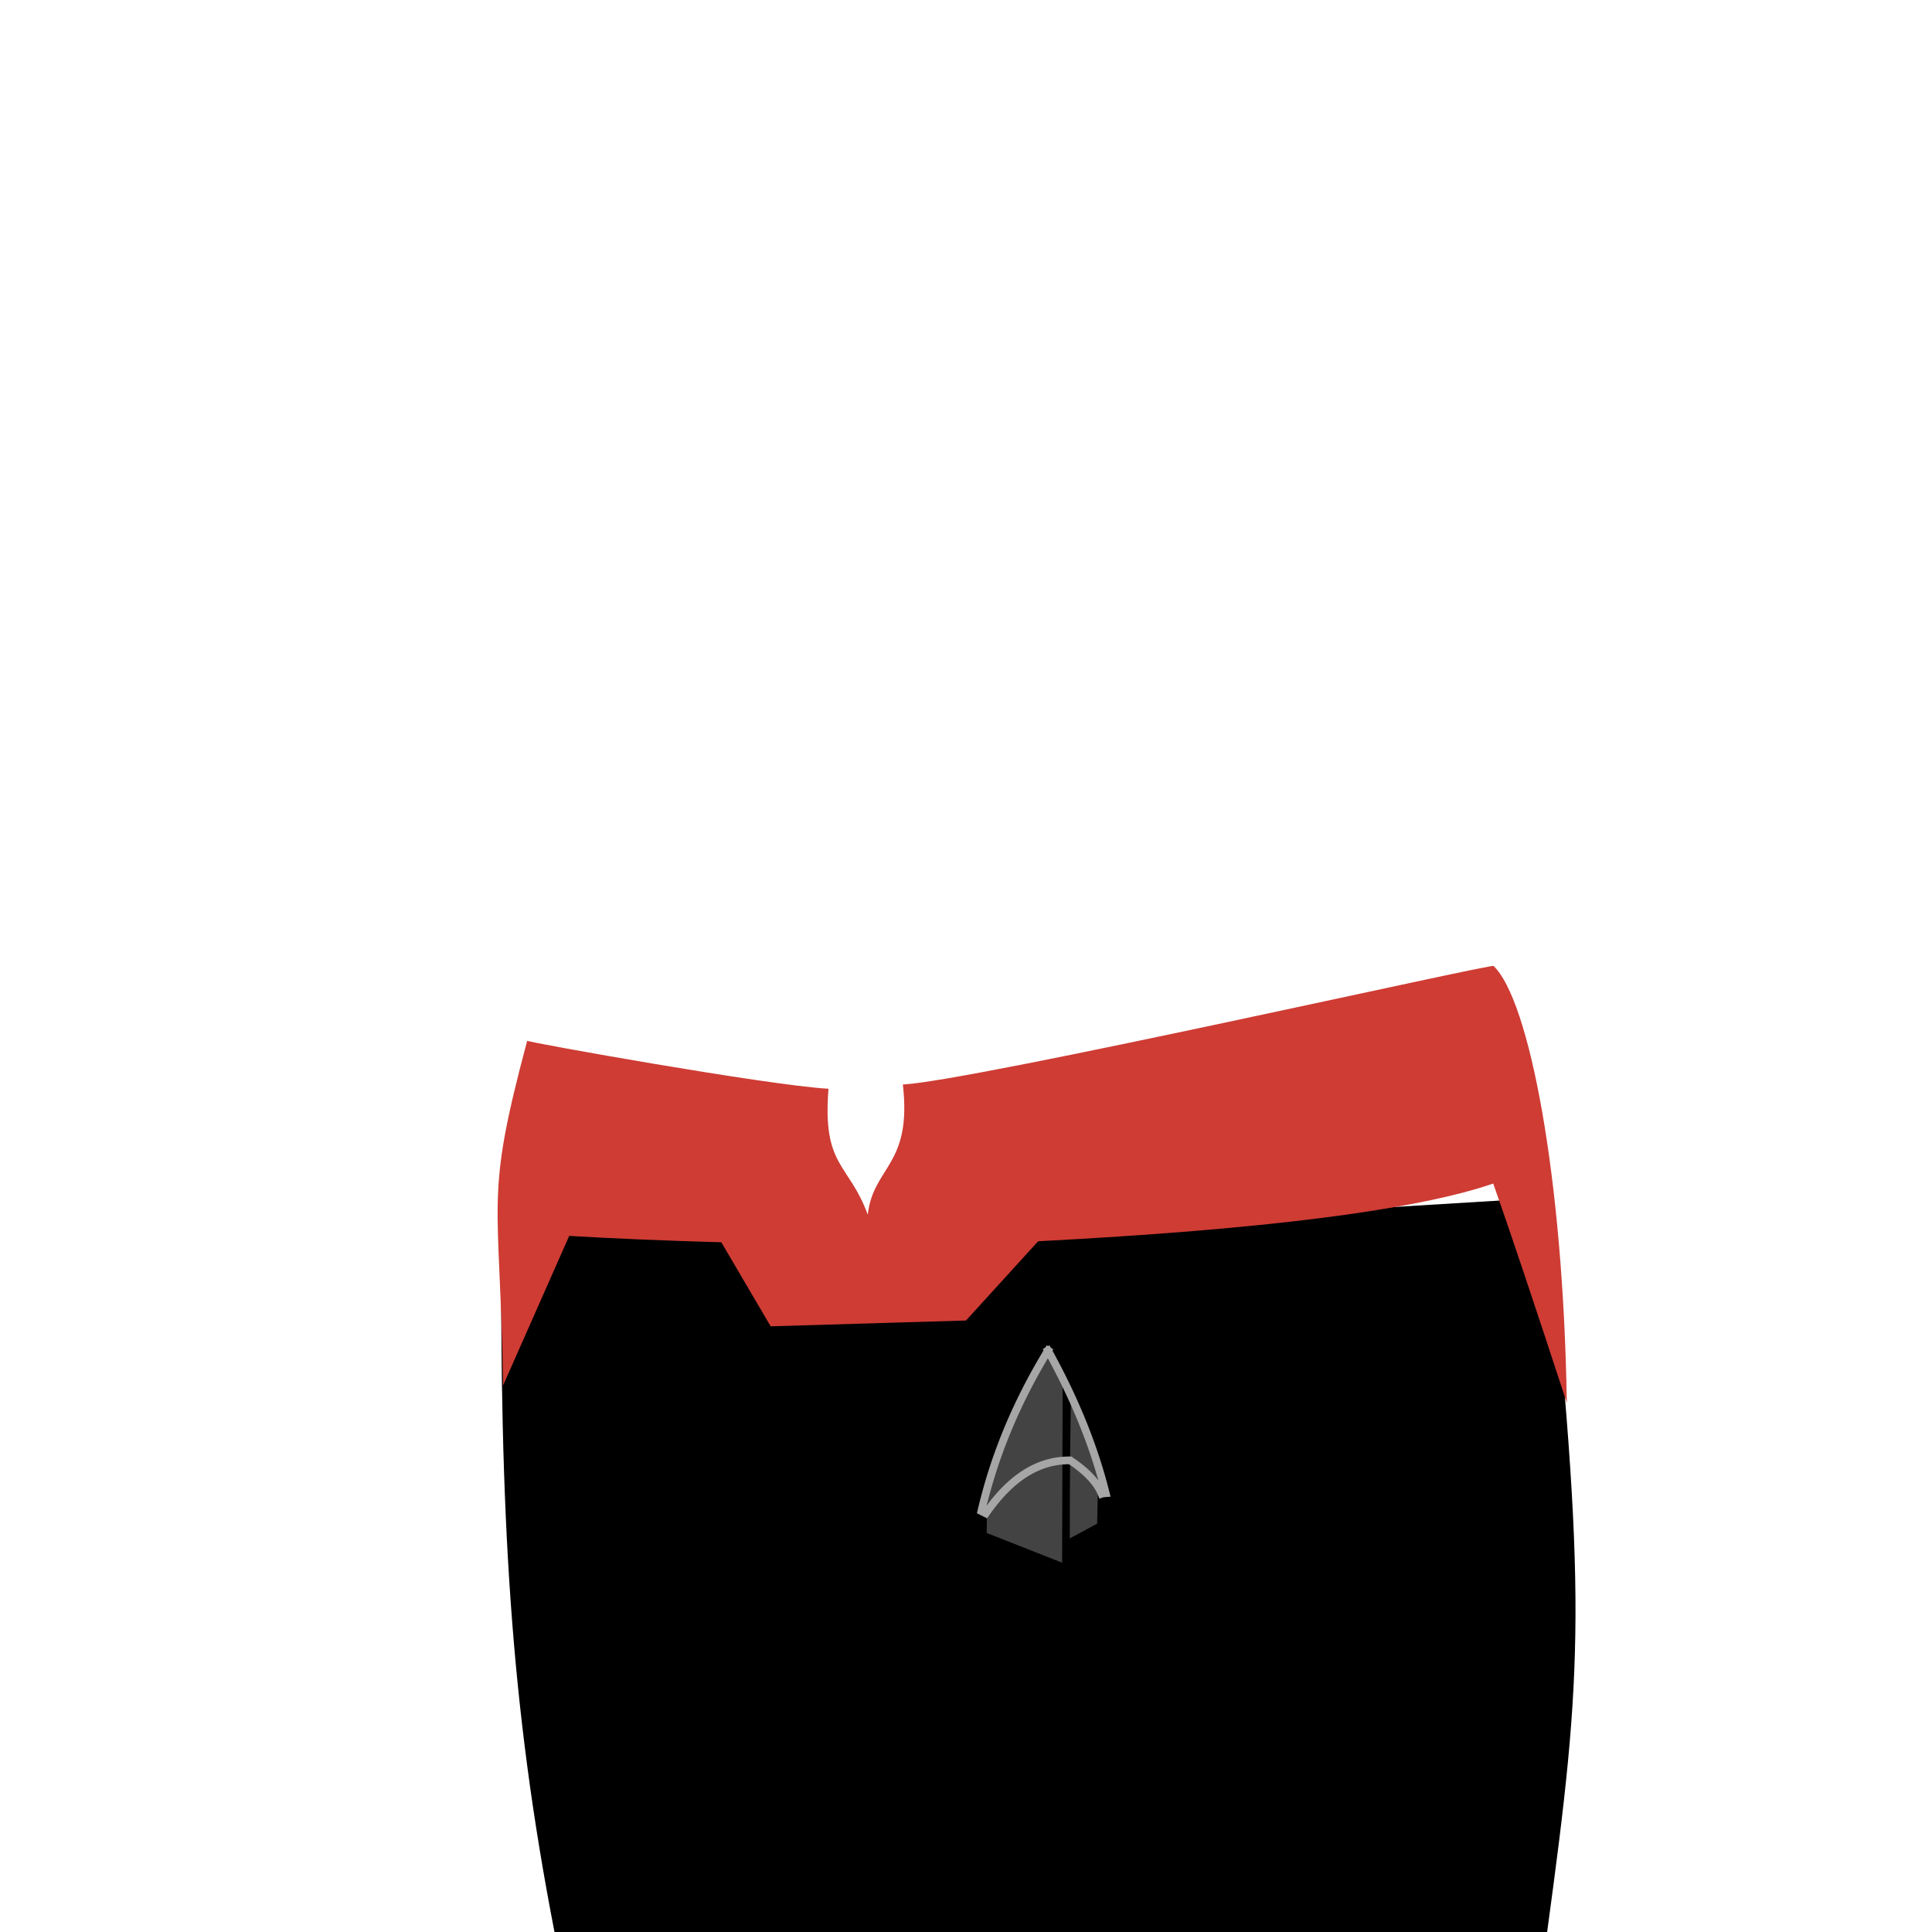 <?xml version="1.0" standalone="no"?>
<!DOCTYPE svg PUBLIC "-//W3C//DTD SVG 20010904//EN" "http://www.w3.org/TR/2001/REC-SVG-20010904/DTD/svg10.dtd">
<!-- Created using Krita: https://krita.org -->
<svg xmlns="http://www.w3.org/2000/svg" 
    xmlns:xlink="http://www.w3.org/1999/xlink"
    xmlns:krita="http://krita.org/namespaces/svg/krita"
    xmlns:sodipodi="http://sodipodi.sourceforge.net/DTD/sodipodi-0.dtd"
    width="512pt"
    height="512pt"
    viewBox="0 0 512 512">
    <style>
        .uniform-color {
            color: #CE3C34;
        }
    </style>
<defs/>
<path id="shape0" transform="translate(132.81, 317.406)" fill="#000000" fill-rule="evenodd" stroke-opacity="0" stroke="#000000" stroke-width="0" stroke-linecap="square" stroke-linejoin="bevel" d="M14.19 194.875L277.159 194.875C286.771 124.308 287.784 105.95 276.877 0L89.581 11.438L0.033 6.844C-0.342 84.225 2.315 133.808 14.19 194.875Z" sodipodi:nodetypes="cccccc"/><path id="shape1" transform="translate(131.874, 255.983)" fill="currentColor" class="uniform-color" fill-rule="evenodd" stroke-opacity="0" stroke="#000000" stroke-width="0" stroke-linecap="square" stroke-linejoin="bevel" d="M87.689 32.548C86.02 53.286 93.051 52.161 98.095 65.923C99.533 53.048 109.882 52.986 107.392 31.423C125.939 30.451 264.121 -0.83 263.939 0.017C273.356 8.95 282.426 55.723 283.345 115.798C274.545 88.898 268.045 69.523 263.845 57.673C243.217 64.748 203.017 69.845 143.246 72.965L124.126 93.965L72.36 95.506L59.283 73.234C44.941 72.839 31.503 72.277 18.97 71.548L1.439 111.204C0.66 60.483 -3.66 62.733 7.837 19.845C8.534 20.304 71.292 31.601 87.689 32.548Z" sodipodi:nodetypes="cccccccccccccc"/><path id="shape01" transform="matrix(0.043 0 0 0.043 261.479 357.91)" fill="#434343" fill-rule="evenodd" stroke-opacity="0" stroke="#000000" stroke-width="0" stroke-linecap="square" stroke-linejoin="bevel" d="M468.18 183.06L464.94 1307.34L0 1124.28L4.86 840.78C89.688 534.492 214.308 254.232 378.72 0C447.048 107.676 476.868 168.696 468.18 183.06Z" sodipodi:nodetypes="cccccc"/><path id="shape11" transform="matrix(0.043 0 0 0.043 283.506 369.797)" fill="#434343" fill-rule="evenodd" stroke-opacity="0" stroke="#000000" stroke-width="0" stroke-linecap="square" stroke-linejoin="bevel" d="M8.1 0C2.916 179.496 0.216 473.256 0 881.28L168.48 790.56L176.58 435.96C136.836 284.136 80.676 138.816 8.1 0Z" sodipodi:nodetypes="ccccc"/><path id="shape2" transform="matrix(0.043 0 0 0.043 260.072 357.91)" fill="none" stroke="#a6a6a6" stroke-width="47.52" stroke-linecap="square" stroke-linejoin="miter" stroke-miterlimit="2.16" d="M410.645 0L401.416 15.23L392.273 30.476L383.218 45.738L374.251 61.015L365.371 76.308L356.579 91.616L347.874 106.94L339.256 122.28L330.726 137.635L322.284 153.005L313.929 168.391L305.661 183.793L297.481 199.211L289.388 214.643L281.383 230.092L273.465 245.556L265.635 261.036L257.892 276.531L250.237 292.042L242.669 307.568L235.189 323.11L227.796 338.668L220.49 354.241L213.272 369.829L206.142 385.434L199.099 401.053L192.143 416.689L185.275 432.34L178.495 448.006L171.802 463.689L165.196 479.386L158.678 495.1L152.247 510.829L145.904 526.573L139.648 542.333L133.48 558.109L127.399 573.9L121.406 589.707L115.5 605.529L109.681 621.367L103.95 637.221L98.307 653.09L92.751 668.974L87.282 684.875L81.901 700.79L76.608 716.722L71.402 732.669L66.283 748.632L61.252 764.61L56.308 780.603L51.452 796.613L46.683 812.638L42.002 828.678L37.408 844.734L32.902 860.806L28.483 876.893L24.151 892.996L19.908 909.114L15.751 925.248L11.682 941.398L7.701 957.563L3.807 973.747L0 989.937L27.524 1003.69L34.793 993.257L42.095 983.007L49.428 972.917L56.793 962.998L64.19 953.249L71.619 943.668L79.08 934.257L86.572 925.014L94.096 915.941L101.652 907.037L109.24 898.301L116.86 889.735L124.512 881.337L132.195 873.109L139.91 865.05L147.657 857.159L155.436 849.438L163.246 841.886L171.089 834.502L178.963 827.288L186.869 820.243L194.807 813.366L202.777 806.659L210.778 800.121L218.812 793.752L226.877 787.551L234.974 781.52L243.102 775.658L251.263 769.965L259.455 764.441L267.68 759.086L275.936 753.899L284.224 748.882L292.543 744.034L300.895 739.355L309.278 734.845L317.693 730.504L326.14 726.332L334.619 722.329L343.13 718.495L351.672 714.83L360.246 711.334L368.852 708.007L377.49 704.849L386.16 701.86L394.861 699.04L403.594 696.389L412.36 693.907L421.157 691.595L429.985 689.451L438.846 687.476L447.738 685.67L456.662 684.033L465.618 682.566L474.606 681.267L483.626 680.137L492.677 679.176L501.761 678.385L510.876 677.762L520.023 677.308L529.202 677.024L538.412 676.908L547.654 676.961L548.195 677.398L548.927 677.949L549.845 678.614L550.945 679.391L552.221 680.279L553.667 681.277L555.277 682.384L557.047 683.598L558.971 684.919L561.044 686.346L563.26 687.877L565.614 689.511L568.099 691.248L570.712 693.085L573.446 695.022L576.296 697.057L579.257 699.19L582.323 701.42L585.489 703.744L588.749 706.163L592.098 708.675L595.53 711.278L599.04 713.972L602.623 716.756L606.273 719.628L609.985 722.588L613.753 725.633L617.572 728.763L621.437 731.978L625.341 735.275L629.281 738.653L633.249 742.112L637.241 745.65L641.251 749.267L645.275 752.96L649.306 756.73L653.338 760.574L657.368 764.491L661.389 768.482L665.395 772.543L669.382 776.675L673.344 780.875L677.275 785.144L681.17 789.479L685.024 793.88L688.831 798.346L692.586 802.875L696.283 807.466L699.917 812.118L703.483 816.83L706.975 821.601L710.387 826.43L713.715 831.315L716.952 836.256L720.094 841.251L723.134 846.299L726.069 851.399L728.891 856.549L731.596 861.75L734.178 866.999L736.632 872.296L738.952 877.639L741.134 883.027L741.455 882.919L741.784 882.812L742.123 882.707L742.47 882.602L742.826 882.499L743.191 882.397L743.565 882.296L743.947 882.196L744.339 882.097L744.739 881.999L745.147 881.902L745.565 881.807L745.991 881.713L746.427 881.619L746.871 881.527L747.323 881.436L747.785 881.346L748.255 881.257L748.735 881.17L749.222 881.083L749.719 880.998L750.225 880.913L750.739 880.83L751.262 880.748L751.794 880.667L752.335 880.587L752.884 880.508L753.442 880.43L754.01 880.353L754.585 880.278L755.17 880.203L755.764 880.13L756.366 880.058L756.977 879.987L757.597 879.917L758.225 879.848L758.863 879.78L759.509 879.713L760.164 879.647L760.828 879.583L761.5 879.519L762.182 879.457L762.872 879.396L763.571 879.335L764.279 879.276L764.995 879.218L765.72 879.161L766.455 879.105L762.997 865.409L759.468 851.705L755.869 837.993L752.199 824.272L748.459 810.543L744.648 796.805L740.766 783.059L736.814 769.305L732.791 755.542L728.697 741.772L724.533 727.992L720.298 714.205L715.993 700.409L711.616 686.605L707.17 672.792L702.652 658.972L698.064 645.143L693.405 631.305L688.676 617.459L683.876 603.605L679.005 589.743L674.064 575.872L669.052 561.993L663.969 548.105L658.816 534.21L653.592 520.305L648.297 506.393L642.932 492.472L637.496 478.543L631.99 464.606L626.413 450.66L620.765 436.706L615.046 422.744L609.257 408.773L603.398 394.794L597.467 380.807L591.466 366.811L585.395 352.807L579.252 338.795L573.04 324.774L566.756 310.745L560.402 296.708L553.977 282.662L547.481 268.608L540.915 254.546L534.279 240.475L527.571 226.396L520.793 212.309L513.944 198.213L507.025 184.109L500.035 169.997L492.974 155.876L485.843 141.747L478.641 127.61L471.369 113.465L464.026 99.311L456.612 85.148L449.127 70.978L441.572 56.799L433.946 42.611L426.25 28.416L418.483 14.212L410.645 0" sodipodi:nodetypes="cccccccccccccccccccccccccccccccccccccccccccccccccccccccccccccccccccccccccccccccccccccccccccccccccccccccccccccccccccccccccccccccccccccccccccccccccccccccccccccccccccccccccccccccccccccccccccccccccccccccccccccccccccccccccccccccccccccccccccccccccccccccccccccccccccccccccccccccccccccccccccccccccccccccccccccc"/>
</svg>
